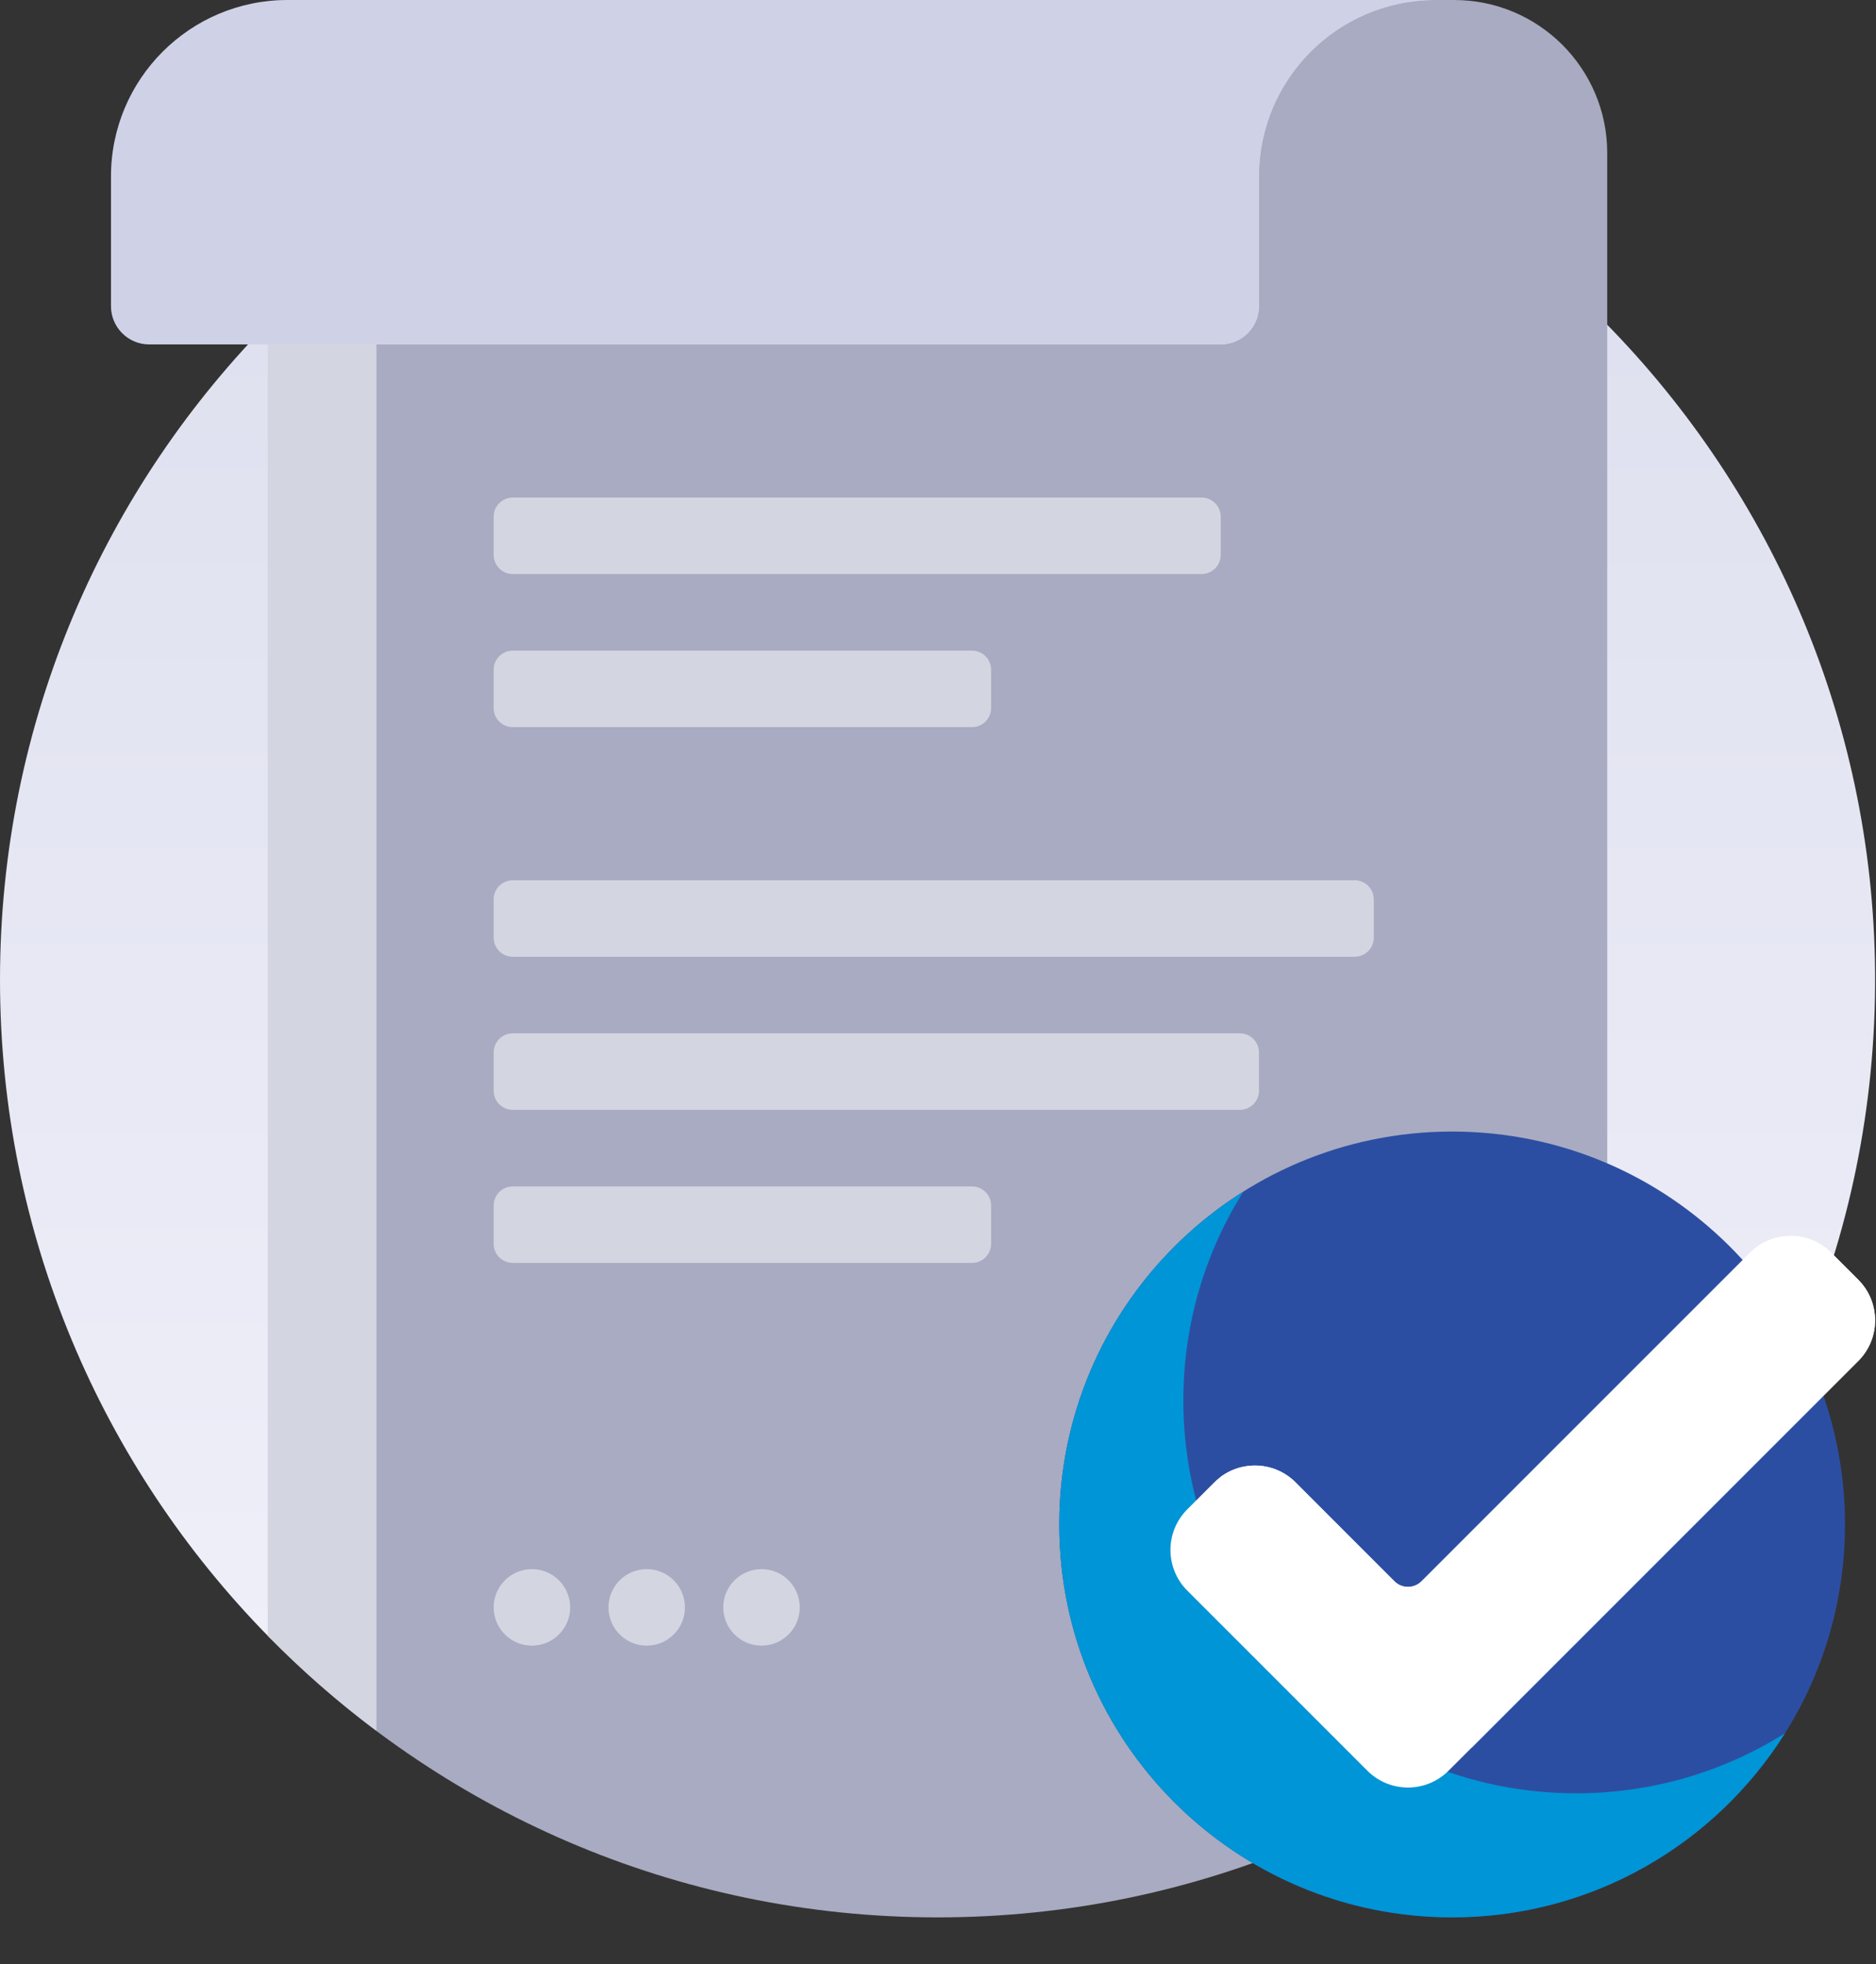 <svg width="64" height="67" viewBox="0 0 64 67" fill="none" xmlns="http://www.w3.org/2000/svg">
<rect x="0" y="0" width="64" height="67" fill="#333333" stroke="none"/>
<path d="M0 33.421C0 15.776 14.287 1.469 31.924 1.436C49.466 1.404 63.843 15.647 63.969 33.188C64.033 42.336 60.257 50.601 54.158 56.47C47.103 55.706 39.667 55.297 31.985 55.297C24.635 55.297 17.51 55.672 10.729 56.373C10.142 56.434 9.556 56.23 9.143 55.808C3.488 50.039 0 42.137 0 33.421Z" fill="url(#paint0_linear)"/>
<path d="M54.831 5.222V55.802C49.025 61.727 40.935 65.405 31.985 65.405C23.034 65.405 14.944 61.728 9.138 55.803V5.222C9.138 2.338 11.476 0 14.36 0H49.609C52.492 0 54.831 2.338 54.831 5.222Z" fill="#A8ABC1"/>
<path d="M12.842 59.043C11.526 58.058 10.287 56.975 9.138 55.803V5.222C9.138 2.338 11.476 0 14.36 0H18.064C15.18 0 12.842 2.338 12.842 5.222V59.043Z" fill="#D3D5E0"/>
<path d="M41.645 17.624V18.93C41.645 19.29 41.353 19.582 40.992 19.582H17.494C17.133 19.582 16.841 19.29 16.841 18.93V17.624C16.841 17.264 17.133 16.972 17.494 16.972H40.992C41.353 16.972 41.645 17.264 41.645 17.624ZM33.16 22.194H17.494C17.133 22.194 16.841 22.486 16.841 22.846V24.152C16.841 24.512 17.133 24.805 17.494 24.805H33.16C33.52 24.805 33.812 24.512 33.812 24.152V22.846C33.812 22.486 33.52 22.194 33.16 22.194Z" fill="#D3D5E0"/>
<path d="M46.867 30.679V31.985C46.867 32.345 46.575 32.637 46.215 32.637H17.494C17.133 32.637 16.841 32.345 16.841 31.985V30.679C16.841 30.319 17.133 30.026 17.494 30.026H46.215C46.575 30.026 46.867 30.319 46.867 30.679ZM42.298 35.248H17.494C17.133 35.248 16.841 35.54 16.841 35.901V37.206C16.841 37.567 17.133 37.859 17.494 37.859H42.298C42.658 37.859 42.951 37.567 42.951 37.206V35.901C42.951 35.54 42.658 35.248 42.298 35.248ZM33.16 40.47H17.494C17.133 40.47 16.841 40.762 16.841 41.123V42.429C16.841 42.789 17.133 43.081 17.494 43.081H33.16C33.52 43.081 33.812 42.789 33.812 42.429V41.123C33.812 40.762 33.52 40.47 33.16 40.47ZM18.146 53.525C17.425 53.525 16.841 54.11 16.841 54.831C16.841 55.552 17.425 56.136 18.146 56.136C18.867 56.136 19.452 55.552 19.452 54.831C19.452 54.11 18.867 53.525 18.146 53.525ZM22.063 53.525C21.342 53.525 20.758 54.11 20.758 54.831C20.758 55.552 21.342 56.136 22.063 56.136C22.784 56.136 23.368 55.552 23.368 54.831C23.368 54.11 22.784 53.525 22.063 53.525ZM25.98 53.525C25.259 53.525 24.674 54.11 24.674 54.831C24.674 55.552 25.259 56.136 25.98 56.136C26.7 56.136 27.285 55.552 27.285 54.831C27.285 54.11 26.7 53.525 25.98 53.525Z" fill="#D3D5E0"/>
<path d="M42.951 6.02V10.444C42.951 11.165 42.366 11.749 41.645 11.749H5.091C4.37 11.749 3.786 11.165 3.786 10.444V6.02C3.786 2.696 6.481 0 9.806 0H48.971C45.646 0 42.951 2.696 42.951 6.02Z" fill="#CFD2E7"/>
<path d="M42.95 6.02V10.444C42.95 11.165 42.366 11.749 41.645 11.749H9.008V6.02C9.008 2.696 11.704 0 15.028 0H48.971C45.646 0 42.95 2.696 42.95 6.02Z" fill="#CFD2E7"/>
<path d="M62.943 52.002C62.943 59.404 56.943 65.405 49.54 65.405C42.138 65.405 36.137 59.404 36.137 52.002C36.137 44.6 42.138 38.599 49.54 38.599C56.943 38.599 62.943 44.6 62.943 52.002Z" fill="#2C4EA2"/>
<path d="M60.895 59.124C58.524 62.897 54.325 65.405 49.54 65.405C42.138 65.405 36.137 59.404 36.137 52.002C36.137 47.217 38.645 43.018 42.418 40.647C41.121 42.71 40.37 45.152 40.37 47.769C40.37 55.171 46.37 61.172 53.773 61.172C56.39 61.172 58.832 60.421 60.895 59.124Z" fill="#0095D6"/>
<path d="M63.396 46.424L49.418 60.402C48.653 61.167 47.413 61.167 46.648 60.402L40.503 54.257C39.739 53.492 39.739 52.252 40.503 51.488L41.426 50.565C42.191 49.8 43.431 49.8 44.196 50.565L47.571 53.941C47.826 54.196 48.24 54.196 48.495 53.941L59.703 42.732C60.468 41.967 61.708 41.967 62.473 42.732L63.396 43.655C64.16 44.42 64.16 45.66 63.396 46.424Z" fill="white"/>
<path d="M63.396 43.655C64.16 44.42 64.16 45.66 63.396 46.424L50.204 59.616C46.02 58.166 42.778 54.703 41.636 50.385C42.403 49.808 43.497 49.866 44.196 50.564L47.571 53.94C47.826 54.195 48.239 54.195 48.495 53.94L59.703 42.732C60.468 41.967 61.708 41.967 62.473 42.732L63.396 43.655Z" fill="white"/>
<defs>
<linearGradient id="paint0_linear" x1="31.985" y1="1.436" x2="31.985" y2="56.47" gradientUnits="userSpaceOnUse">
<stop stop-color="#DDDEEE"/>
<stop offset="1" stop-color="#EEEFF8"/>
</linearGradient>
</defs>
</svg>
